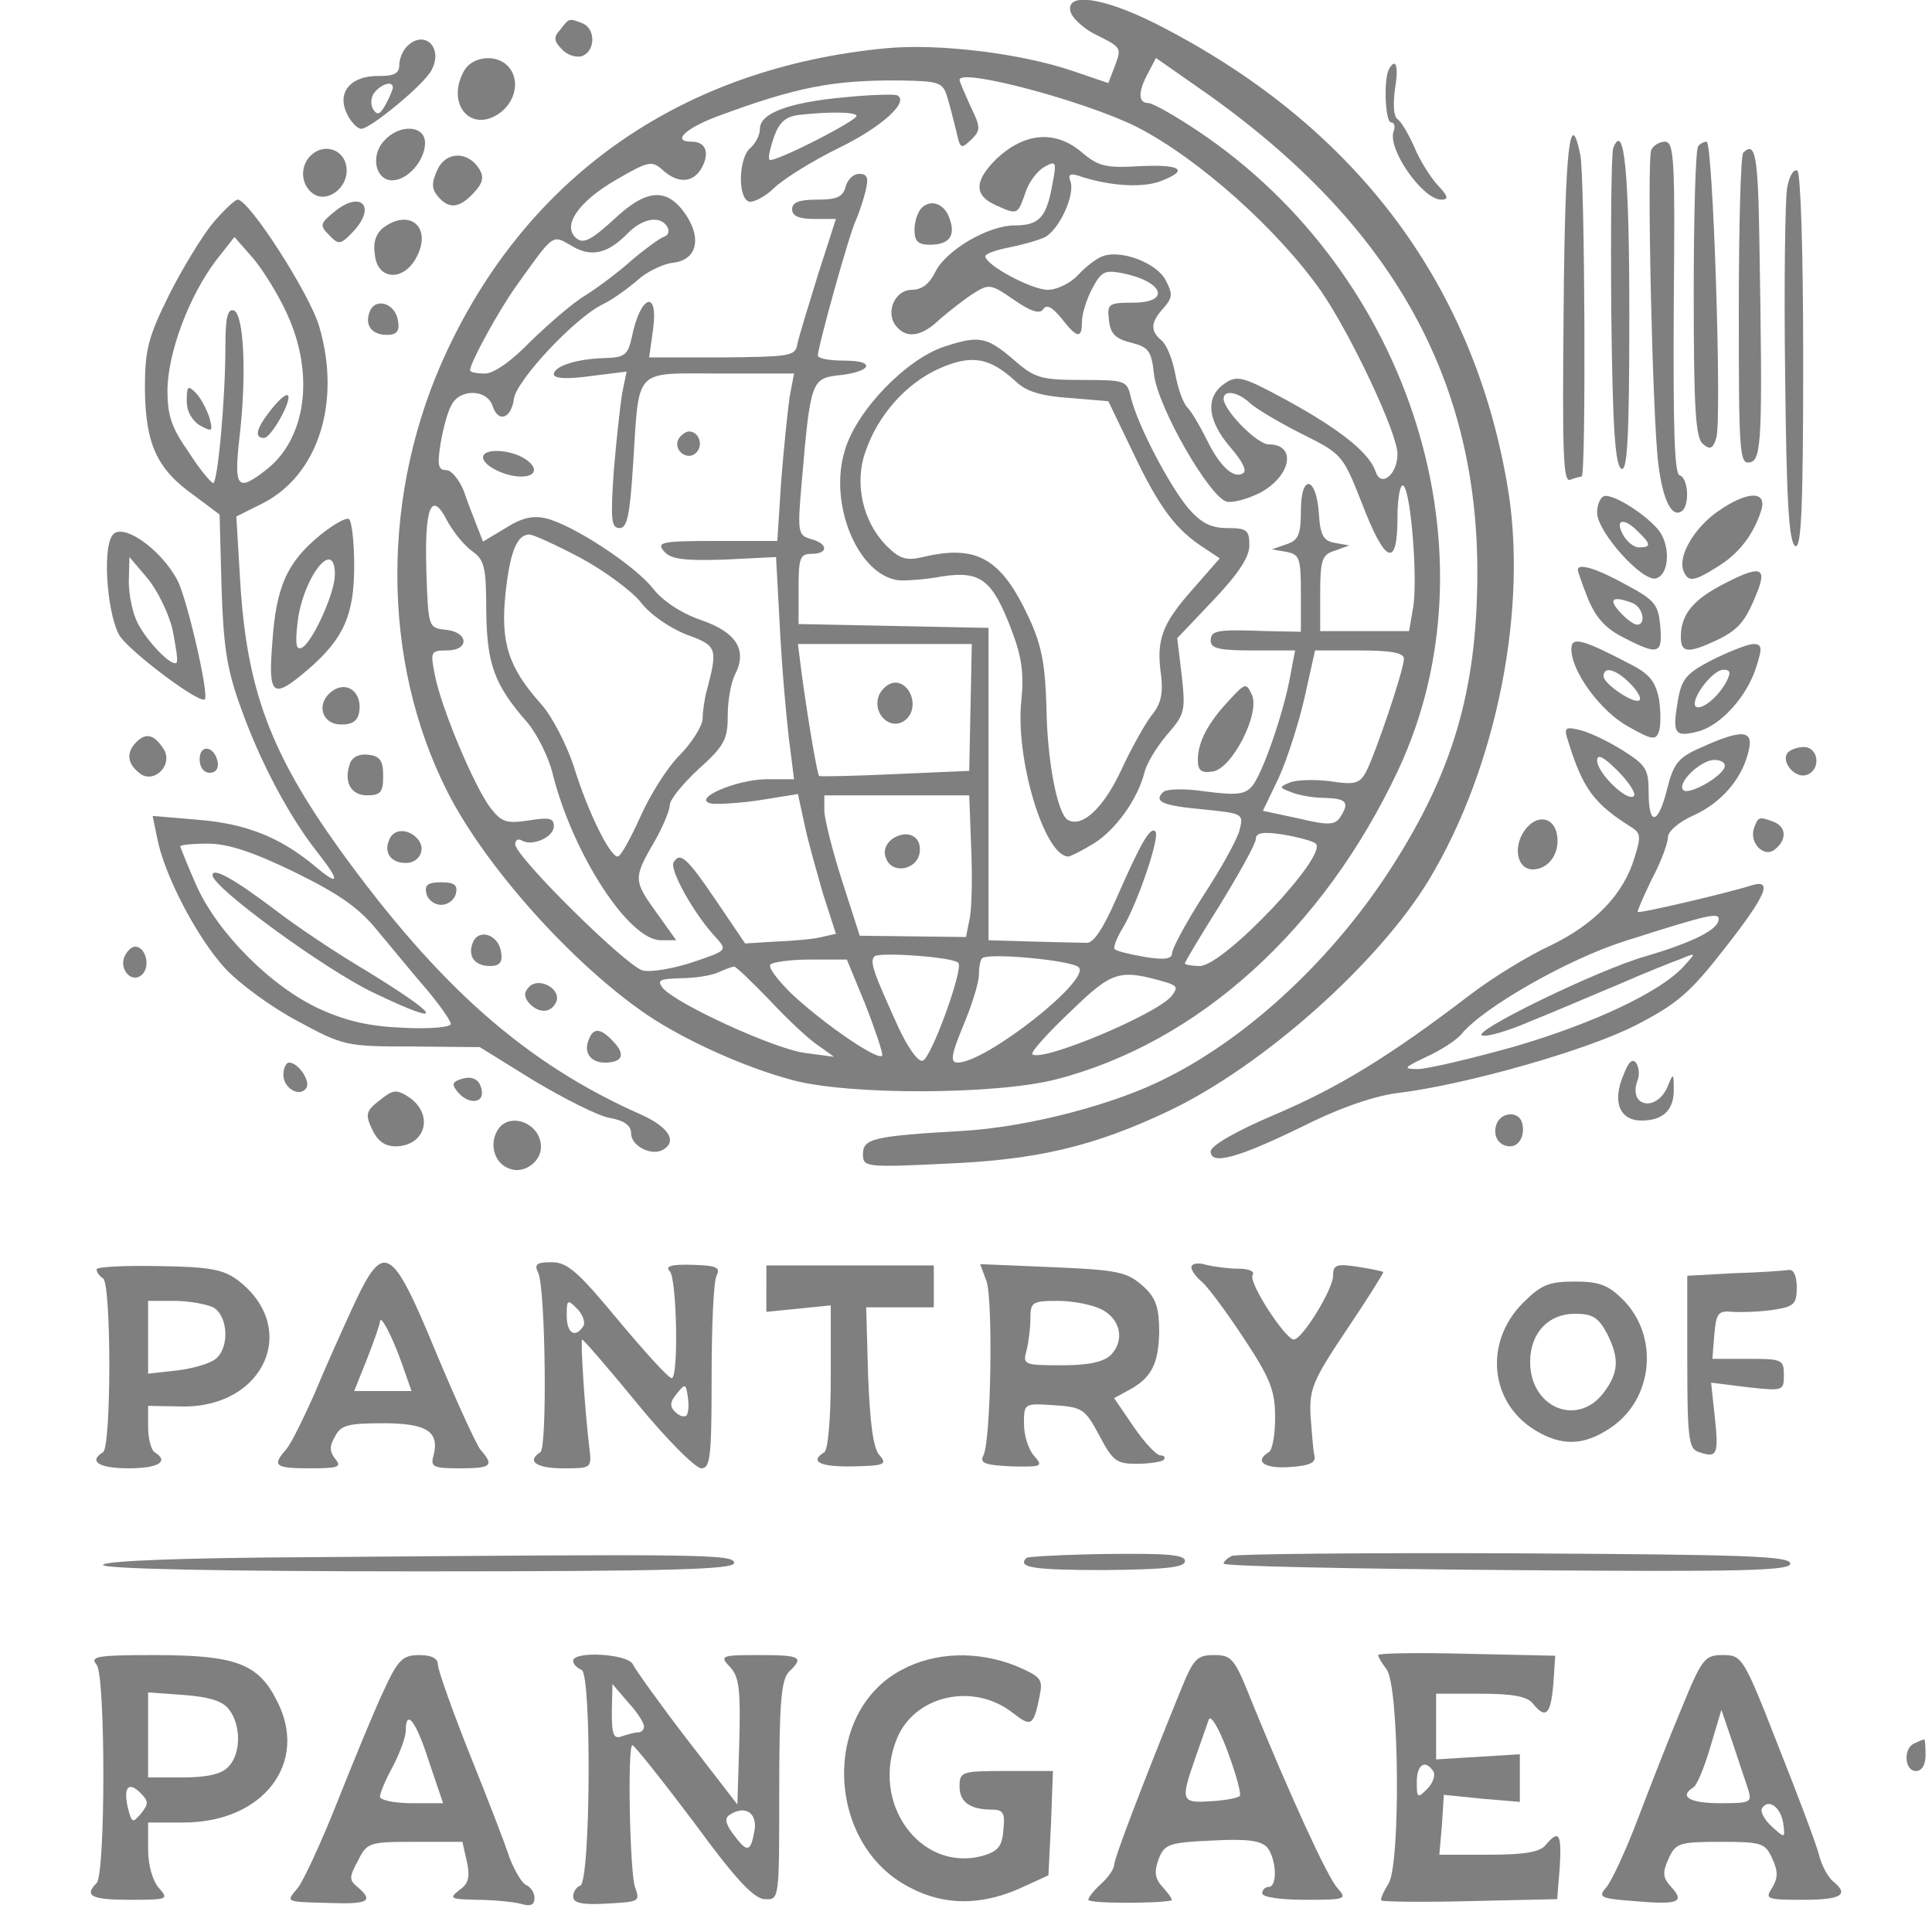 <?xml version="1.0" encoding="UTF-8" standalone="no"?>
<svg
   version="1.0"
   width="300pt"
   height="300pt"
   viewBox="0 0 300 300"
   preserveAspectRatio="xMidYMid meet"
   id="svg76"
   sodipodi:docname="logo.svg"
   inkscape:version="1.4 (86a8ad7, 2024-10-11)"
   xmlns:inkscape="http://www.inkscape.org/namespaces/inkscape"
   xmlns:sodipodi="http://sodipodi.sourceforge.net/DTD/sodipodi-0.dtd"
   xmlns="http://www.w3.org/2000/svg"
   xmlns:svg="http://www.w3.org/2000/svg">
  <defs
     id="defs76" />
  <sodipodi:namedview
     id="namedview76"
     pagecolor="#505050"
     bordercolor="#eeeeee"
     borderopacity="1"
     inkscape:showpageshadow="0"
     inkscape:pageopacity="0"
     inkscape:pagecheckerboard="0"
     inkscape:deskcolor="#505050"
     inkscape:document-units="pt"
     inkscape:zoom="2.062984"
     inkscape:cx="210.61724"
     inkscape:cy="184.44156"
     inkscape:window-width="2560"
     inkscape:window-height="1369"
     inkscape:window-x="-8"
     inkscape:window-y="-8"
     inkscape:window-maximized="1"
     inkscape:current-layer="svg76" />
  <g
     transform="translate(0,300) scale(0.1,-0.1)"
     fill="#000000"
     stroke="none"
     id="g76"
     style="fill:#7f7f7f;fill-opacity:1">
    <path
       d="M1662 2983 c2 -10 18 -25 36 -35 44 -22 44 -21 33 -51 l-10 -26 -56 19 c-79 27 -208 43 -290 35 -312 -30 -551 -194 -680 -468 -104 -220 -104 -482 0 -687 59 -116 194 -267 310 -346 58 -39 150 -81 225 -101 88 -24 317 -23 410 1 221 57 415 233 531 480 157 335 21 770 -310 992 -36 24 -71 44 -78 44 -16 0 -16 18 0 47 l12 23 60 -42 c301 -207 441 -451 439 -763 -1 -177 -38 -303 -132 -450 -90 -141 -220 -263 -349 -328 -81 -42 -217 -77 -317 -83 -140 -8 -156 -12 -156 -36 0 -20 3 -21 128 -15 143 6 231 27 347 82 147 70 326 230 404 359 106 176 155 426 121 616 -55 317 -242 560 -547 714 -80 40 -137 48 -131 19z m-191 -134 c4 -13 10 -37 14 -53 6 -27 7 -28 23 -13 15 15 15 19 -1 52 -9 20 -17 38 -17 41 0 19 195 -33 275 -73 96 -49 220 -160 287 -256 47 -69 118 -220 118 -252 0 -32 -26 -53 -34 -27 -10 29 -55 65 -137 110 -70 38 -78 40 -98 26 -30 -21 -26 -57 9 -98 19 -22 27 -37 20 -41 -15 -9 -37 12 -57 54 -10 20 -23 42 -29 48 -7 7 -15 30 -19 52 -4 22 -13 45 -21 52 -18 15 -18 28 3 51 14 16 14 22 3 43 -14 27 -70 48 -98 37 -9 -3 -26 -16 -38 -29 -12 -13 -33 -23 -47 -23 -25 0 -96 38 -97 52 0 4 17 10 38 14 20 4 45 11 55 16 22 12 47 66 39 87 -4 11 0 13 19 6 45 -14 94 -17 122 -6 44 17 31 26 -33 23 -53 -3 -64 -1 -92 23 -40 33 -87 29 -130 -11 -35 -34 -36 -57 -3 -72 35 -16 35 -16 47 18 5 17 19 35 30 41 18 10 19 8 12 -28 -9 -50 -20 -63 -58 -63 -42 0 -108 -39 -124 -73 -9 -18 -21 -27 -36 -27 -27 0 -42 -36 -24 -57 16 -19 39 -16 67 11 15 13 38 31 52 40 25 16 28 15 64 -10 26 -18 40 -22 45 -14 5 8 14 3 28 -14 24 -31 32 -33 32 -6 0 12 7 35 16 52 14 26 19 29 46 24 65 -13 77 -46 17 -46 -38 0 -40 -2 -37 -27 2 -21 10 -29 34 -35 28 -7 32 -13 36 -50 7 -53 87 -191 113 -197 11 -2 34 5 52 14 48 26 57 75 13 75 -18 0 -70 53 -70 71 0 14 22 11 41 -7 10 -9 47 -31 81 -48 62 -31 63 -32 93 -108 36 -94 55 -101 55 -22 0 30 4 53 9 50 12 -8 23 -149 15 -191 l-6 -35 -69 0 -69 0 0 59 c0 52 3 60 23 66 l22 8 -22 4 c-18 3 -23 12 -25 45 -4 59 -28 63 -28 5 0 -37 -4 -46 -22 -52 l-23 -8 23 -4 c20 -4 22 -10 22 -64 l0 -60 -52 1 c-80 3 -88 1 -88 -15 0 -12 14 -15 65 -15 l66 0 -7 -37 c-10 -58 -44 -156 -60 -174 -11 -13 -25 -14 -72 -8 -33 5 -61 4 -66 -1 -15 -15 -1 -21 64 -27 60 -6 61 -7 55 -31 -3 -14 -28 -59 -56 -102 -27 -42 -49 -83 -49 -90 0 -9 -11 -11 -42 -6 -23 4 -44 9 -47 12 -3 2 3 18 13 34 23 39 58 142 50 149 -8 8 -23 -19 -60 -103 -21 -48 -36 -71 -47 -70 -10 0 -47 1 -85 2 l-67 2 0 243 0 242 -147 3 -148 3 0 54 c0 48 2 55 20 55 27 0 26 16 -1 23 -20 6 -21 10 -14 89 13 153 15 160 55 165 53 5 62 23 12 23 -23 0 -42 3 -42 8 0 14 50 193 59 210 4 9 11 29 15 45 5 21 3 27 -10 27 -9 0 -18 -9 -21 -20 -4 -16 -14 -20 -44 -20 -28 0 -39 -4 -39 -15 0 -10 10 -15 34 -15 l34 0 -28 -87 c-15 -49 -30 -97 -32 -108 -3 -18 -12 -19 -117 -20 l-113 0 6 43 c9 64 -20 54 -33 -12 -6 -27 -11 -31 -41 -32 -45 -1 -80 -13 -80 -25 0 -7 21 -8 57 -3 l56 7 -7 -34 c-3 -19 -9 -73 -13 -121 -5 -74 -4 -88 9 -88 12 0 16 20 21 98 10 153 -1 142 134 142 l116 0 -7 -37 c-3 -21 -9 -80 -13 -130 l-6 -93 -95 0 c-85 0 -93 -2 -81 -16 10 -12 29 -15 93 -13 l81 4 6 -110 c3 -61 10 -138 14 -172 l8 -63 -42 0 c-48 0 -121 -32 -85 -38 11 -1 46 1 77 6 l56 9 10 -46 c5 -25 19 -74 29 -109 l20 -62 -22 -5 c-11 -3 -43 -6 -70 -7 l-49 -3 -44 65 c-46 68 -57 78 -67 61 -7 -11 32 -81 65 -116 19 -21 18 -21 -35 -39 -30 -10 -65 -16 -78 -13 -26 7 -198 177 -198 196 0 7 5 9 10 6 16 -10 50 5 50 22 0 13 -8 14 -39 9 -34 -5 -42 -3 -59 19 -25 32 -78 158 -87 208 -7 35 -6 37 19 37 35 0 34 28 -1 32 -28 3 -28 3 -31 92 -3 99 8 125 32 78 9 -17 26 -38 38 -47 20 -14 23 -24 23 -93 1 -83 12 -115 64 -174 15 -18 33 -54 39 -79 31 -124 118 -259 168 -259 l24 0 -30 42 c-36 50 -37 54 -5 109 14 24 25 51 25 59 0 8 20 33 45 56 40 36 45 46 45 83 0 23 5 51 11 63 20 38 3 66 -52 85 -32 11 -60 30 -75 49 -27 35 -124 99 -166 109 -20 5 -38 1 -63 -15 l-35 -21 -9 23 c-5 13 -15 38 -21 56 -7 17 -19 32 -27 32 -13 0 -14 8 -9 41 4 23 11 50 17 60 13 26 56 25 64 -2 9 -26 29 -19 33 12 4 28 93 124 137 146 17 8 41 26 55 38 14 13 39 25 55 27 36 4 45 36 21 73 -29 44 -61 43 -112 -5 -36 -33 -48 -39 -59 -30 -23 19 3 57 62 91 50 29 55 30 72 15 24 -22 48 -20 61 4 12 23 6 40 -16 40 -31 0 -11 20 39 39 124 46 181 57 286 56 60 -1 65 -3 72 -26z m-435 -201 c4 -7 2 -14 -6 -16 -7 -3 -29 -19 -49 -36 -20 -18 -52 -42 -71 -54 -19 -11 -57 -44 -85 -71 -31 -32 -58 -51 -72 -51 -13 0 -23 2 -23 5 0 12 44 92 71 130 60 84 56 81 87 63 30 -18 56 -12 87 20 23 23 50 28 61 10z m-135 -514 c37 -20 79 -51 93 -68 14 -19 44 -40 71 -51 50 -18 50 -21 31 -93 -2 -9 -5 -27 -5 -39 -1 -11 -17 -37 -36 -56 -19 -19 -46 -62 -61 -96 -15 -33 -30 -61 -35 -61 -12 0 -47 71 -68 140 -11 33 -33 77 -51 97 -51 57 -63 96 -55 172 7 65 18 91 37 91 6 0 41 -16 79 -36z m606 -233 l-2 -98 -115 -5 c-63 -3 -116 -4 -118 -3 -3 2 -18 91 -27 158 l-6 47 135 0 135 0 -2 -99z m673 76 c0 -17 -44 -147 -59 -176 -10 -18 -18 -20 -56 -14 -24 3 -52 2 -62 -2 -17 -7 -17 -8 2 -15 11 -5 35 -9 53 -9 33 -1 38 -7 23 -30 -8 -12 -18 -13 -64 -2 l-56 12 25 52 c13 29 31 85 40 125 l16 72 69 0 c51 0 69 -4 69 -13z m-672 -292 c2 -44 1 -93 -2 -110 l-6 -30 -82 1 -83 1 -27 84 c-15 46 -27 95 -28 109 l0 25 113 0 112 0 3 -80z m535 5 c20 -18 -143 -190 -180 -190 -12 0 -23 2 -23 4 0 3 25 44 55 92 30 49 55 94 55 101 0 10 11 12 43 7 23 -4 46 -10 50 -14z m-555 -185 c9 -8 -42 -148 -55 -152 -7 -3 -24 21 -39 54 -38 84 -44 100 -36 108 7 7 122 -1 130 -10z m187 -7 c20 -19 -144 -148 -188 -148 -12 0 -10 12 9 58 13 31 24 66 24 78 0 11 2 23 5 26 9 9 139 -3 150 -14z m-332 -56 c15 -38 27 -74 27 -80 0 -14 -89 46 -142 96 -20 20 -35 39 -32 44 3 4 31 8 62 8 l57 0 28 -68z m-148 5 c27 -29 61 -61 75 -70 l25 -18 -45 6 c-47 6 -200 76 -221 101 -9 12 -5 14 27 15 22 0 48 4 59 9 11 5 22 9 25 9 2 1 27 -23 55 -52z m618 27 c15 -5 16 -8 6 -21 -25 -29 -202 -103 -216 -90 -3 3 24 33 59 66 66 64 76 67 151 45z"
       id="path1"
       style="fill:#7f7f7f;fill-opacity:1" />
    <path
       d="M1312 2849 c-88 -8 -132 -25 -132 -49 0 -10 -7 -23 -15 -30 -18 -15 -20 -77 -2 -83 6 -2 25 7 40 22 15 14 60 42 99 61 66 32 111 72 91 82 -4 2 -41 1 -81 -3z m18 -29 c0 -8 -130 -74 -135 -68 -3 2 1 18 7 36 9 24 19 32 43 34 46 5 85 4 85 -2z"
       id="path2"
       style="fill:#7f7f7f;fill-opacity:1" />
    <path
       d="M1431 2677 c-6 -6 -11 -21 -11 -34 0 -18 6 -23 24 -23 29 0 40 13 31 39 -7 24 -29 33 -44 18z"
       id="path3"
       style="fill:#7f7f7f;fill-opacity:1" />
    <path
       d="M1467 2462 c-59 -19 -137 -99 -155 -161 -26 -83 20 -194 83 -202 11 -1 42 1 68 6 60 9 78 -5 108 -84 16 -42 19 -68 15 -108 -10 -91 36 -243 73 -243 3 0 21 9 39 20 34 21 68 68 79 110 3 14 19 40 35 59 28 32 29 37 23 92 l-7 58 56 59 c39 41 56 67 56 85 0 24 -4 27 -34 27 -26 0 -41 8 -61 31 -30 36 -79 130 -89 172 -6 26 -8 27 -76 27 -62 0 -73 3 -102 28 -45 39 -56 42 -111 24z m111 -55 c16 -15 39 -22 83 -25 l60 -5 39 -81 c40 -84 66 -119 110 -147 l24 -16 -42 -48 c-48 -54 -57 -79 -49 -134 3 -28 0 -44 -15 -62 -10 -13 -32 -52 -48 -87 -27 -57 -60 -88 -82 -75 -16 9 -32 92 -33 173 -2 67 -7 97 -27 140 -43 93 -81 115 -165 95 -26 -6 -36 -3 -57 18 -36 37 -50 96 -32 146 19 56 63 106 115 129 50 22 78 17 119 -21z"
       id="path4"
       style="fill:#7f7f7f;fill-opacity:1" />
    <path
       d="M1054 2319 c-10 -17 13 -36 27 -22 12 12 4 33 -11 33 -5 0 -12 -5 -16 -11z"
       id="path5"
       style="fill:#7f7f7f;fill-opacity:1" />
    <path
       d="M750 2290 c0 -13 34 -30 59 -30 26 0 27 16 2 30 -25 13 -61 13 -61 0z"
       id="path6"
       style="fill:#7f7f7f;fill-opacity:1" />
    <path
       d="M1909 1913 c-33 -35 -49 -65 -49 -93 0 -16 5 -21 23 -18 30 4 74 90 61 119 -9 19 -10 19 -35 -8z"
       id="path7"
       style="fill:#7f7f7f;fill-opacity:1" />
    <path
       d="M1364 1918 c-9 -30 23 -55 44 -34 19 18 6 56 -18 56 -10 0 -22 -10 -26 -22z"
       id="path8"
       style="fill:#7f7f7f;fill-opacity:1" />
    <path
       d="M1385 1697 c-10 -8 -14 -19 -9 -30 9 -25 48 -18 52 9 4 26 -20 37 -43 21z"
       id="path9"
       style="fill:#7f7f7f;fill-opacity:1" />
    <path
       d="M870 2954 c-11 -12 -10 -18 3 -31 8 -9 23 -13 31 -10 21 8 21 43 0 51 -21 8 -20 8 -34 -10z"
       id="path10"
       style="fill:#7f7f7f;fill-opacity:1" />
    <path
       d="M632 2928 c-7 -7 -12 -20 -12 -29 0 -13 -8 -17 -31 -17 -43 1 -66 -24 -51 -57 6 -14 17 -25 23 -25 14 0 98 69 109 91 19 35 -11 64 -38 37z m-22 -64 c0 -3 -5 -15 -11 -26 -9 -16 -13 -18 -20 -7 -4 8 -3 19 3 26 11 13 28 18 28 7z"
       id="path11"
       style="fill:#7f7f7f;fill-opacity:1" />
    <path
       d="M720 2889 c-27 -50 10 -95 54 -66 28 19 34 55 14 75 -19 19 -56 14 -68 -9z"
       id="path12"
       style="fill:#7f7f7f;fill-opacity:1" />
    <path
       d="M2157 2893 c-9 -16 -6 -83 3 -83 5 0 7 -6 4 -14 -10 -27 45 -106 74 -106 12 0 11 5 -6 23 -11 12 -28 39 -36 59 -9 20 -20 39 -26 43 -6 4 -7 23 -4 46 6 35 2 51 -9 32z"
       id="path13"
       style="fill:#7f7f7f;fill-opacity:1" />
    <path
       d="M596 2781 c-21 -23 -13 -61 13 -61 24 0 51 31 51 58 0 28 -40 30 -64 3z"
       id="path14"
       style="fill:#7f7f7f;fill-opacity:1" />
    <path
       d="M2428 2520 c-2 -222 -1 -269 10 -265 8 3 16 5 18 5 7 0 5 464 -2 499 -16 79 -24 10 -26 -239z"
       id="path15"
       style="fill:#7f7f7f;fill-opacity:1" />
    <path
       d="M2505 2770 c-3 -9 -4 -123 -3 -254 2 -181 6 -240 16 -244 9 -3 12 49 12 240 0 221 -8 301 -25 258z"
       id="path16"
       style="fill:#7f7f7f;fill-opacity:1" />
    <path
       d="M2564 2767 c-7 -18 2 -417 11 -487 7 -57 21 -84 36 -74 13 8 11 52 -3 56 -8 3 -10 74 -9 261 2 230 1 257 -14 257 -8 0 -18 -6 -21 -13z"
       id="path17"
       style="fill:#7f7f7f;fill-opacity:1" />
    <path
       d="M2637 2773 c-4 -3 -7 -106 -7 -228 0 -180 3 -225 14 -234 11 -10 16 -8 21 9 9 27 -5 460 -15 460 -4 0 -10 -3 -13 -7z"
       id="path18"
       style="fill:#7f7f7f;fill-opacity:1" />
    <path
       d="M482 2758 c-16 -16 -15 -43 2 -57 22 -19 58 7 54 39 -3 28 -35 39 -56 18z"
       id="path19"
       style="fill:#7f7f7f;fill-opacity:1" />
    <path
       d="M2707 2763 c-4 -3 -7 -114 -7 -245 0 -220 1 -239 17 -236 19 3 20 40 15 341 -2 134 -6 159 -25 140z"
       id="path20"
       style="fill:#7f7f7f;fill-opacity:1" />
    <path
       d="M679 2736 c-9 -20 -9 -29 1 -41 17 -20 33 -19 56 6 14 15 16 24 8 37 -18 28 -52 27 -65 -2z"
       id="path21"
       style="fill:#7f7f7f;fill-opacity:1" />
    <path
       d="M2775 2708 c-3 -18 -5 -150 -3 -292 2 -197 6 -260 16 -264 9 -3 12 59 12 287 0 172 -4 292 -9 296 -6 3 -13 -9 -16 -27z"
       id="path22"
       style="fill:#7f7f7f;fill-opacity:1" />
    <path
       d="M330 2653 c-17 -21 -48 -72 -68 -112 -32 -65 -37 -84 -37 -145 1 -85 18 -124 76 -165 l40 -30 3 -113 c3 -91 8 -127 30 -187 29 -82 74 -167 117 -222 38 -48 37 -57 -2 -24 -54 45 -107 66 -181 72 l-71 6 7 -34 c11 -58 62 -155 105 -202 23 -25 74 -62 114 -83 70 -38 75 -39 177 -39 l105 -1 84 -52 c47 -28 100 -55 118 -58 23 -4 33 -12 33 -24 0 -20 33 -36 50 -25 22 13 8 35 -34 54 -179 79 -315 199 -470 414 -106 148 -143 247 -153 414 l-6 101 42 21 c85 44 121 156 87 273 -14 50 -109 198 -127 198 -4 0 -22 -17 -39 -37z m116 -141 c43 -94 29 -193 -32 -241 -46 -36 -51 -29 -42 51 11 94 7 190 -9 196 -10 3 -13 -13 -13 -56 0 -82 -12 -212 -19 -212 -3 0 -21 21 -38 48 -27 38 -33 57 -33 97 1 58 33 144 75 200 l29 37 29 -33 c16 -19 40 -58 53 -87z m11 -866 c69 -34 100 -55 129 -91 22 -26 56 -68 77 -92 20 -24 37 -48 37 -53 0 -5 -33 -8 -72 -6 -53 2 -89 10 -131 29 -75 34 -159 118 -192 192 -14 32 -25 59 -25 61 0 2 19 4 43 4 31 0 70 -13 134 -44z"
       id="path23"
       style="fill:#7f7f7f;fill-opacity:1" />
    <path
       d="M290 2377 c0 -16 8 -30 21 -38 19 -10 20 -9 14 13 -4 12 -13 30 -21 38 -12 12 -14 11 -14 -13z"
       id="path24"
       style="fill:#7f7f7f;fill-opacity:1" />
    <path
       d="M421 2364 c-23 -29 -27 -44 -11 -44 11 0 44 59 37 66 -3 3 -14 -7 -26 -22z"
       id="path25"
       style="fill:#7f7f7f;fill-opacity:1" />
    <path
       d="M330 1641 c0 -19 174 -146 249 -182 121 -58 107 -37 -29 45 -36 22 -90 58 -120 81 -66 50 -100 69 -100 56z"
       id="path26"
       style="fill:#7f7f7f;fill-opacity:1" />
    <path
       d="M519 2671 c-22 -18 -23 -21 -8 -36 15 -16 18 -15 38 6 36 39 11 64 -30 30z"
       id="path27"
       style="fill:#7f7f7f;fill-opacity:1" />
    <path
       d="M596 2647 c-12 -9 -17 -23 -14 -42 4 -42 47 -42 66 -2 22 45 -12 73 -52 44z"
       id="path28"
       style="fill:#7f7f7f;fill-opacity:1" />
    <path
       d="M574 2516 c-8 -21 3 -36 27 -36 15 0 20 6 17 22 -4 27 -35 37 -44 14z"
       id="path29"
       style="fill:#7f7f7f;fill-opacity:1" />
    <path
       d="M2480 2204 c0 -30 71 -109 92 -102 18 6 22 42 8 68 -12 22 -67 60 -87 60 -7 0 -13 -12 -13 -26z m64 -30 c20 -19 20 -24 1 -24 -8 0 -19 9 -25 20 -13 24 2 27 24 4z"
       id="path30"
       style="fill:#7f7f7f;fill-opacity:1" />
    <path
       d="M2669 2207 c-37 -25 -64 -70 -55 -93 7 -18 15 -18 53 6 33 20 56 50 68 88 9 30 -21 30 -66 -1z"
       id="path31"
       style="fill:#7f7f7f;fill-opacity:1" />
    <path
       d="M497 2169 c-51 -42 -68 -79 -74 -165 -7 -86 0 -91 56 -43 55 48 71 84 71 161 0 37 -4 69 -8 72 -5 3 -25 -9 -45 -25z m23 -61 c0 -29 -34 -103 -50 -113 -10 -6 -12 3 -8 38 8 70 58 134 58 75z"
       id="path32"
       style="fill:#7f7f7f;fill-opacity:1" />
    <path
       d="M174 2168 c-16 -25 -6 -130 13 -157 21 -28 123 -104 131 -97 7 7 -27 154 -42 184 -26 50 -88 93 -102 70z m94 -146 c5 -26 9 -49 6 -51 -7 -7 -45 32 -60 61 -8 15 -14 44 -14 65 l1 38 28 -33 c15 -18 33 -54 39 -80z"
       id="path33"
       style="fill:#7f7f7f;fill-opacity:1" />
    <path
       d="M2450 2115 c0 -2 7 -23 16 -45 12 -29 27 -46 55 -60 54 -28 61 -26 57 18 -3 33 -8 40 -53 64 -47 26 -75 34 -75 23z m84 -51 c17 -6 23 -34 8 -34 -5 0 -17 9 -27 20 -18 20 -11 25 19 14z"
       id="path34"
       style="fill:#7f7f7f;fill-opacity:1" />
    <path
       d="M2678 2094 c-49 -25 -68 -48 -68 -83 0 -25 11 -26 56 -5 35 17 45 30 64 78 13 35 2 38 -52 10z"
       id="path35"
       style="fill:#7f7f7f;fill-opacity:1" />
    <path
       d="M2440 1992 c0 -35 46 -97 88 -120 37 -21 43 -22 48 -8 3 9 3 32 0 51 -6 28 -15 39 -47 55 -73 38 -89 42 -89 22z m91 -53 c11 -11 18 -23 15 -26 -7 -8 -56 25 -56 37 0 16 19 11 41 -11z"
       id="path36"
       style="fill:#7f7f7f;fill-opacity:1" />
    <path
       d="M2658 1975 c-40 -21 -47 -29 -53 -65 -8 -49 -5 -55 31 -46 36 9 77 55 91 100 10 31 9 36 -5 36 -10 -1 -38 -12 -64 -25z m23 -33 c-13 -25 -40 -46 -48 -39 -9 10 26 57 43 57 11 0 12 -4 5 -18z"
       id="path37"
       style="fill:#7f7f7f;fill-opacity:1" />
    <path
       d="M516 1927 c-26 -19 -17 -52 14 -52 18 0 26 6 28 21 4 30 -20 47 -42 31z"
       id="path38"
       style="fill:#7f7f7f;fill-opacity:1" />
    <path
       d="M2435 1849 c23 -74 40 -97 99 -134 14 -9 14 -15 4 -47 -17 -57 -62 -103 -130 -136 -35 -16 -92 -51 -127 -78 -123 -94 -203 -143 -302 -185 -61 -26 -99 -48 -99 -57 0 -22 43 -10 147 41 56 28 110 46 145 50 105 13 292 66 368 105 64 33 84 50 137 118 66 84 77 110 42 99 -34 -11 -174 -44 -176 -41 -1 1 9 24 22 51 14 26 25 56 25 65 0 9 17 24 40 34 42 19 75 56 85 99 9 34 -10 35 -72 7 -37 -16 -44 -25 -54 -64 -14 -57 -29 -60 -29 -6 0 35 -4 42 -39 64 -22 14 -51 28 -66 32 -25 6 -27 5 -20 -17z m102 -85 c-10 -10 -57 36 -57 55 0 11 10 6 32 -16 18 -18 29 -36 25 -39z m141 45 c-5 -16 -56 -44 -64 -36 -11 11 27 47 48 47 11 0 18 -5 16 -11z m-10 -240 c-5 -15 -45 -34 -113 -54 -74 -21 -275 -119 -253 -123 9 -2 42 8 74 22 33 13 93 39 134 56 41 18 86 36 100 41 24 10 24 10 5 -11 -36 -40 -140 -89 -263 -125 -68 -19 -136 -35 -150 -35 -24 0 -23 2 13 19 22 10 47 26 55 36 34 41 165 116 254 144 135 43 149 46 144 30z"
       id="path39"
       style="fill:#7f7f7f;fill-opacity:1" />
    <path
       d="M212 1848 c-16 -16 -15 -33 4 -48 22 -19 54 12 38 37 -14 22 -27 26 -42 11z"
       id="path40"
       style="fill:#7f7f7f;fill-opacity:1" />
    <path
       d="M310 1821 c0 -12 6 -21 16 -21 9 0 14 7 12 17 -5 25 -28 28 -28 4z"
       id="path41"
       style="fill:#7f7f7f;fill-opacity:1" />
    <path
       d="M2775 1830 c-9 -15 14 -40 31 -33 22 8 18 43 -5 43 -11 0 -23 -5 -26 -10z"
       id="path42"
       style="fill:#7f7f7f;fill-opacity:1" />
    <path
       d="M544 1816 c-11 -29 0 -51 26 -51 21 0 25 5 25 30 0 24 -5 31 -23 33 -13 2 -24 -3 -28 -12z"
       id="path43"
       style="fill:#7f7f7f;fill-opacity:1" />
    <path
       d="M2367 1710 c-18 -26 -11 -60 13 -60 24 0 42 24 38 52 -4 30 -32 35 -51 8z"
       id="path44"
       style="fill:#7f7f7f;fill-opacity:1" />
    <path
       d="M2724 1715 c-9 -23 15 -48 32 -34 19 15 18 35 -2 43 -22 8 -24 8 -30 -9z"
       id="path45"
       style="fill:#7f7f7f;fill-opacity:1" />
    <path
       d="M604 1695 c-8 -19 3 -35 26 -35 22 0 33 23 17 39 -15 15 -37 14 -43 -4z"
       id="path46"
       style="fill:#7f7f7f;fill-opacity:1" />
    <path
       d="M662 1613 c2 -10 12 -18 23 -18 11 0 21 8 23 18 3 13 -3 17 -23 17 -20 0 -26 -4 -23 -17z"
       id="path47"
       style="fill:#7f7f7f;fill-opacity:1" />
    <path
       d="M734 1536 c-8 -21 3 -36 27 -36 15 0 20 6 17 22 -4 27 -35 37 -44 14z"
       id="path48"
       style="fill:#7f7f7f;fill-opacity:1" />
    <path
       d="M193 1514 c-8 -21 13 -42 28 -27 13 13 5 43 -11 43 -6 0 -13 -7 -17 -16z"
       id="path49"
       style="fill:#7f7f7f;fill-opacity:1" />
    <path
       d="M822 1468 c-8 -8 -9 -15 -1 -25 15 -17 35 -17 43 2 7 20 -27 38 -42 23z"
       id="path50"
       style="fill:#7f7f7f;fill-opacity:1" />
    <path
       d="M914 1385 c-8 -19 3 -35 25 -35 27 0 33 12 14 32 -20 22 -32 23 -39 3z"
       id="path51"
       style="fill:#7f7f7f;fill-opacity:1" />
    <path
       d="M2521 1331 c-18 -42 -6 -71 28 -71 34 0 51 17 50 50 0 24 -1 24 -9 4 -17 -42 -63 -33 -47 9 3 8 2 19 -2 26 -6 8 -12 3 -20 -18z"
       id="path52"
       style="fill:#7f7f7f;fill-opacity:1" />
    <path
       d="M440 1331 c0 -21 26 -36 36 -20 6 11 -13 39 -27 39 -5 0 -9 -9 -9 -19z"
       id="path53"
       style="fill:#7f7f7f;fill-opacity:1" />
    <path
       d="M712 1323 c-10 -4 -10 -8 -1 -19 16 -19 41 -18 37 3 -3 18 -16 24 -36 16z"
       id="path54"
       style="fill:#7f7f7f;fill-opacity:1" />
    <path
       d="M589 1291 c-21 -16 -22 -22 -11 -45 8 -17 19 -26 36 -26 47 0 61 50 20 77 -19 12 -24 11 -45 -6z"
       id="path55"
       style="fill:#7f7f7f;fill-opacity:1" />
    <path
       d="M2324 1255 c-7 -18 3 -35 21 -35 15 0 24 19 18 38 -6 17 -32 15 -39 -3z"
       id="path56"
       style="fill:#7f7f7f;fill-opacity:1" />
    <path
       d="M772 1244 c-13 -23 -3 -52 20 -59 22 -8 48 11 48 34 0 38 -51 56 -68 25z"
       id="path57"
       style="fill:#7f7f7f;fill-opacity:1" />
    <path
       d="M150 1029 c0 -5 5 -11 10 -14 13 -8 13 -262 0 -270 -23 -14 -7 -25 40 -25 47 0 63 11 40 25 -5 3 -10 21 -10 39 l0 33 54 -1 c128 -1 182 124 84 197 -22 16 -44 20 -122 21 -53 1 -96 -1 -96 -5z m181 -59 c23 -13 26 -62 4 -80 -8 -7 -35 -15 -60 -18 l-45 -5 0 57 0 56 41 0 c22 0 49 -5 60 -10z"
       id="path58"
       style="fill:#7f7f7f;fill-opacity:1" />
    <path
       d="M549 973 c-17 -37 -45 -99 -61 -138 -17 -38 -36 -77 -44 -86 -22 -25 -17 -29 37 -29 44 0 50 2 40 14 -9 11 -10 20 -1 35 9 18 20 21 75 21 68 0 88 -13 78 -51 -5 -17 1 -19 41 -19 49 0 54 4 32 29 -7 9 -38 77 -69 151 -69 167 -81 174 -128 73z m76 -93 l14 -40 -44 0 -45 0 20 50 c11 28 20 54 20 58 1 12 20 -25 35 -68z"
       id="path59"
       style="fill:#7f7f7f;fill-opacity:1" />
    <path
       d="M836 1023 c11 -26 14 -272 3 -278 -22 -14 -6 -25 35 -25 45 0 45 0 41 33 -7 58 -14 167 -11 167 2 0 41 -45 86 -100 45 -55 90 -100 99 -100 14 0 16 18 16 142 0 79 3 150 8 158 6 12 -1 15 -38 16 -32 1 -43 -2 -35 -10 11 -11 14 -166 3 -166 -5 0 -42 41 -83 90 -62 75 -79 90 -103 90 -24 0 -28 -3 -21 -17z m70 -82 c-13 -20 -26 -11 -26 16 0 25 1 26 16 11 9 -9 13 -21 10 -27z m160 -139 c-4 -3 -11 -1 -18 6 -8 8 -8 15 3 28 13 16 14 16 17 -5 2 -13 1 -25 -2 -29z"
       id="path60"
       style="fill:#7f7f7f;fill-opacity:1" />
    <path
       d="M1190 999 l0 -36 50 5 50 5 0 -111 c0 -63 -4 -113 -10 -117 -24 -15 -6 -23 45 -22 48 1 53 3 41 17 -10 10 -15 49 -18 123 l-3 107 53 0 52 0 0 33 0 32 -130 0 -130 0 0 -36z"
       id="path61"
       style="fill:#7f7f7f;fill-opacity:1" />
    <path
       d="M1532 1010 c10 -31 7 -246 -5 -270 -6 -12 2 -15 44 -17 47 -1 49 0 35 16 -9 10 -16 32 -16 50 0 32 0 32 47 29 44 -3 48 -6 70 -47 21 -40 27 -44 58 -44 19 0 38 3 42 6 3 4 1 7 -5 7 -6 0 -25 20 -42 45 l-30 44 22 12 c36 19 47 41 48 91 0 36 -5 52 -22 68 -28 26 -39 28 -159 33 l-97 4 10 -27z m178 -43 c30 -15 37 -48 15 -71 -12 -11 -34 -16 -77 -16 -58 0 -60 1 -54 23 3 12 6 34 6 50 0 25 3 27 43 27 23 0 53 -6 67 -13z"
       id="path62"
       style="fill:#7f7f7f;fill-opacity:1" />
    <path
       d="M1850 1032 c0 -5 8 -16 17 -23 9 -8 38 -47 65 -88 41 -62 48 -81 48 -122 0 -26 -4 -51 -10 -54 -23 -14 -7 -26 33 -23 31 2 41 7 38 18 -2 8 -4 36 -6 61 -2 42 3 55 56 134 33 49 58 89 57 90 -2 1 -20 5 -40 8 -33 5 -38 3 -38 -14 0 -21 -48 -99 -61 -99 -13 0 -71 89 -64 100 4 6 -6 10 -22 10 -15 0 -38 3 -50 6 -13 4 -23 2 -23 -4z"
       id="path63"
       style="fill:#7f7f7f;fill-opacity:1" />
    <path
       d="M2693 1023 l-73 -4 0 -133 c0 -113 2 -135 16 -140 30 -11 33 -6 27 51 l-6 56 56 -7 c56 -6 57 -6 57 19 0 24 -3 25 -56 25 l-55 0 3 38 c3 33 6 37 28 35 14 -1 42 0 63 3 33 5 37 9 37 35 0 18 -5 28 -12 27 -7 -1 -46 -4 -85 -5z"
       id="path64"
       style="fill:#7f7f7f;fill-opacity:1" />
    <path
       d="M2365 977 c-61 -61 -52 -155 19 -198 41 -25 76 -24 117 4 66 44 76 142 19 199 -23 23 -37 28 -75 28 -40 0 -52 -5 -80 -33z m130 -47 c20 -39 19 -62 -6 -94 -41 -52 -113 -21 -113 49 0 45 28 75 70 75 27 0 36 -6 49 -30z"
       id="path65"
       style="fill:#7f7f7f;fill-opacity:1" />
    <path
       d="M478 582 c-201 -1 -318 -6 -318 -12 0 -6 175 -10 490 -10 392 0 490 3 490 13 0 14 -52 14 -662 9z"
       id="path66"
       style="fill:#7f7f7f;fill-opacity:1" />
    <path
       d="M1594 581 c-15 -15 10 -19 121 -19 95 1 125 4 125 14 0 10 -28 12 -121 11 -66 -1 -122 -4 -125 -6z"
       id="path67"
       style="fill:#7f7f7f;fill-opacity:1" />
    <path
       d="M1913 584 c-7 -3 -13 -9 -13 -12 0 -4 198 -8 440 -10 367 -3 440 -1 440 10 0 12 -73 14 -427 16 -236 1 -434 -1 -440 -4z"
       id="path68"
       style="fill:#7f7f7f;fill-opacity:1" />
    <path
       d="M2140 430 c0 -3 6 -13 13 -22 20 -26 22 -304 3 -333 -8 -13 -13 -24 -11 -26 2 -2 64 -3 138 -1 l135 3 4 50 c3 51 -1 59 -22 34 -9 -11 -33 -15 -89 -15 l-76 0 4 46 3 47 59 -6 59 -5 0 37 0 37 -65 -4 -65 -4 0 51 0 51 69 0 c49 0 72 -4 81 -15 20 -25 28 -18 32 30 l3 44 -137 3 c-76 2 -138 1 -138 -2z m86 -181 c3 -6 -1 -18 -10 -27 -15 -15 -16 -14 -16 11 0 27 13 36 26 16z"
       id="path69"
       style="fill:#7f7f7f;fill-opacity:1" />
    <path
       d="M150 415 c14 -17 14 -325 0 -339 -20 -20 -8 -26 52 -26 59 0 60 1 45 18 -10 11 -17 36 -17 60 l0 42 55 0 c124 0 195 93 145 189 -29 58 -64 71 -191 71 -88 0 -100 -2 -89 -15z m206 -70 c19 -25 18 -70 -2 -89 -10 -11 -34 -16 -70 -16 l-54 0 0 66 0 66 56 -4 c40 -3 61 -10 70 -23z m-137 -161 c-13 -15 -14 -15 -20 7 -8 33 0 44 19 25 13 -13 13 -17 1 -32z"
       id="path70"
       style="fill:#7f7f7f;fill-opacity:1" />
    <path
       d="M595 373 c-15 -32 -47 -110 -72 -173 -25 -63 -53 -123 -61 -132 -18 -22 -21 -21 51 -23 59 -2 68 3 42 25 -13 11 -13 15 1 41 14 28 17 29 88 29 l74 0 7 -31 c5 -23 3 -34 -12 -44 -16 -13 -14 -14 27 -15 25 0 55 -3 68 -6 16 -5 22 -2 22 9 0 8 -6 17 -13 20 -6 2 -18 22 -26 43 -7 22 -35 94 -62 161 -27 68 -49 130 -49 138 0 10 -10 15 -29 15 -26 0 -33 -7 -56 -57z m71 -108 l22 -65 -49 0 c-27 0 -49 5 -49 10 0 6 9 27 20 47 11 21 20 46 20 55 0 36 16 16 36 -47z"
       id="path71"
       style="fill:#7f7f7f;fill-opacity:1" />
    <path
       d="M890 421 c0 -5 6 -11 13 -14 16 -5 14 -330 -2 -335 -6 -2 -11 -10 -11 -17 0 -10 14 -13 50 -11 54 3 54 3 46 26 -8 22 -12 220 -4 220 3 0 46 -54 95 -119 65 -89 94 -120 111 -120 22 -1 22 -1 22 168 0 137 3 172 15 185 24 23 19 26 -47 26 -59 0 -61 -1 -44 -19 14 -15 16 -36 14 -116 l-3 -97 -78 101 c-43 56 -80 108 -84 116 -6 17 -93 22 -93 6z m110 -102 c0 -5 -4 -9 -9 -9 -5 0 -16 -3 -25 -6 -13 -5 -16 2 -16 37 l1 44 24 -28 c14 -15 25 -32 25 -38z m172 -159 c-6 -36 -11 -38 -32 -10 -14 18 -15 27 -7 32 23 15 42 4 39 -22z"
       id="path72"
       style="fill:#7f7f7f;fill-opacity:1" />
    <path
       d="M1400 407 c-125 -66 -117 -272 13 -338 53 -28 109 -28 169 -2 l46 21 4 81 3 81 -72 0 c-70 0 -73 -1 -73 -24 0 -24 16 -36 51 -36 17 0 20 -6 17 -32 -2 -26 -9 -33 -33 -40 -96 -25 -174 82 -132 183 28 67 119 87 180 39 28 -22 32 -20 41 25 6 28 3 31 -36 48 -60 24 -126 22 -178 -6z"
       id="path73"
       style="fill:#7f7f7f;fill-opacity:1" />
    <path
       d="M1832 372 c-57 -140 -102 -258 -102 -268 0 -6 -9 -19 -20 -29 -11 -10 -20 -21 -20 -25 0 -6 108 -6 129 -1 2 1 -3 9 -13 20 -13 14 -14 24 -7 44 9 23 15 26 83 29 55 3 76 0 86 -11 14 -18 16 -61 2 -61 -5 0 -10 -4 -10 -10 0 -6 29 -10 67 -10 63 0 65 1 50 18 -16 17 -75 147 -133 289 -27 68 -31 73 -59 73 -27 0 -32 -6 -53 -58z m93 -161 c-4 -3 -24 -7 -46 -8 -45 -3 -46 1 -23 67 9 25 18 52 21 60 3 8 16 -14 29 -49 13 -35 22 -67 19 -70z"
       id="path74"
       style="fill:#7f7f7f;fill-opacity:1" />
    <path
       d="M2611 347 c-19 -45 -49 -122 -68 -172 -19 -50 -41 -97 -49 -106 -13 -15 -9 -17 43 -21 69 -6 80 -2 58 22 -13 14 -14 22 -4 44 11 24 16 26 81 26 64 0 69 -2 80 -26 9 -20 9 -30 0 -45 -12 -18 -9 -19 48 -19 60 0 72 8 46 29 -8 7 -17 24 -21 39 -3 14 -32 91 -63 169 -55 141 -57 143 -87 143 -28 0 -32 -5 -64 -83z m103 -124 c7 -22 5 -23 -43 -23 -47 0 -65 10 -41 25 5 3 17 32 26 63 l17 57 17 -50 c9 -27 20 -60 24 -72z m55 -54 c3 -24 3 -24 -18 -5 -11 10 -18 23 -15 28 10 16 29 2 33 -23z"
       id="path75"
       style="fill:#7f7f7f;fill-opacity:1" />
    <path
       d="M2973 293 c-18 -7 -16 -43 2 -43 9 0 15 9 15 25 0 14 -1 25 -2 24 -2 0 -9 -3 -15 -6z"
       id="path76"
       style="fill:#7f7f7f;fill-opacity:1" />
  </g>
</svg>
